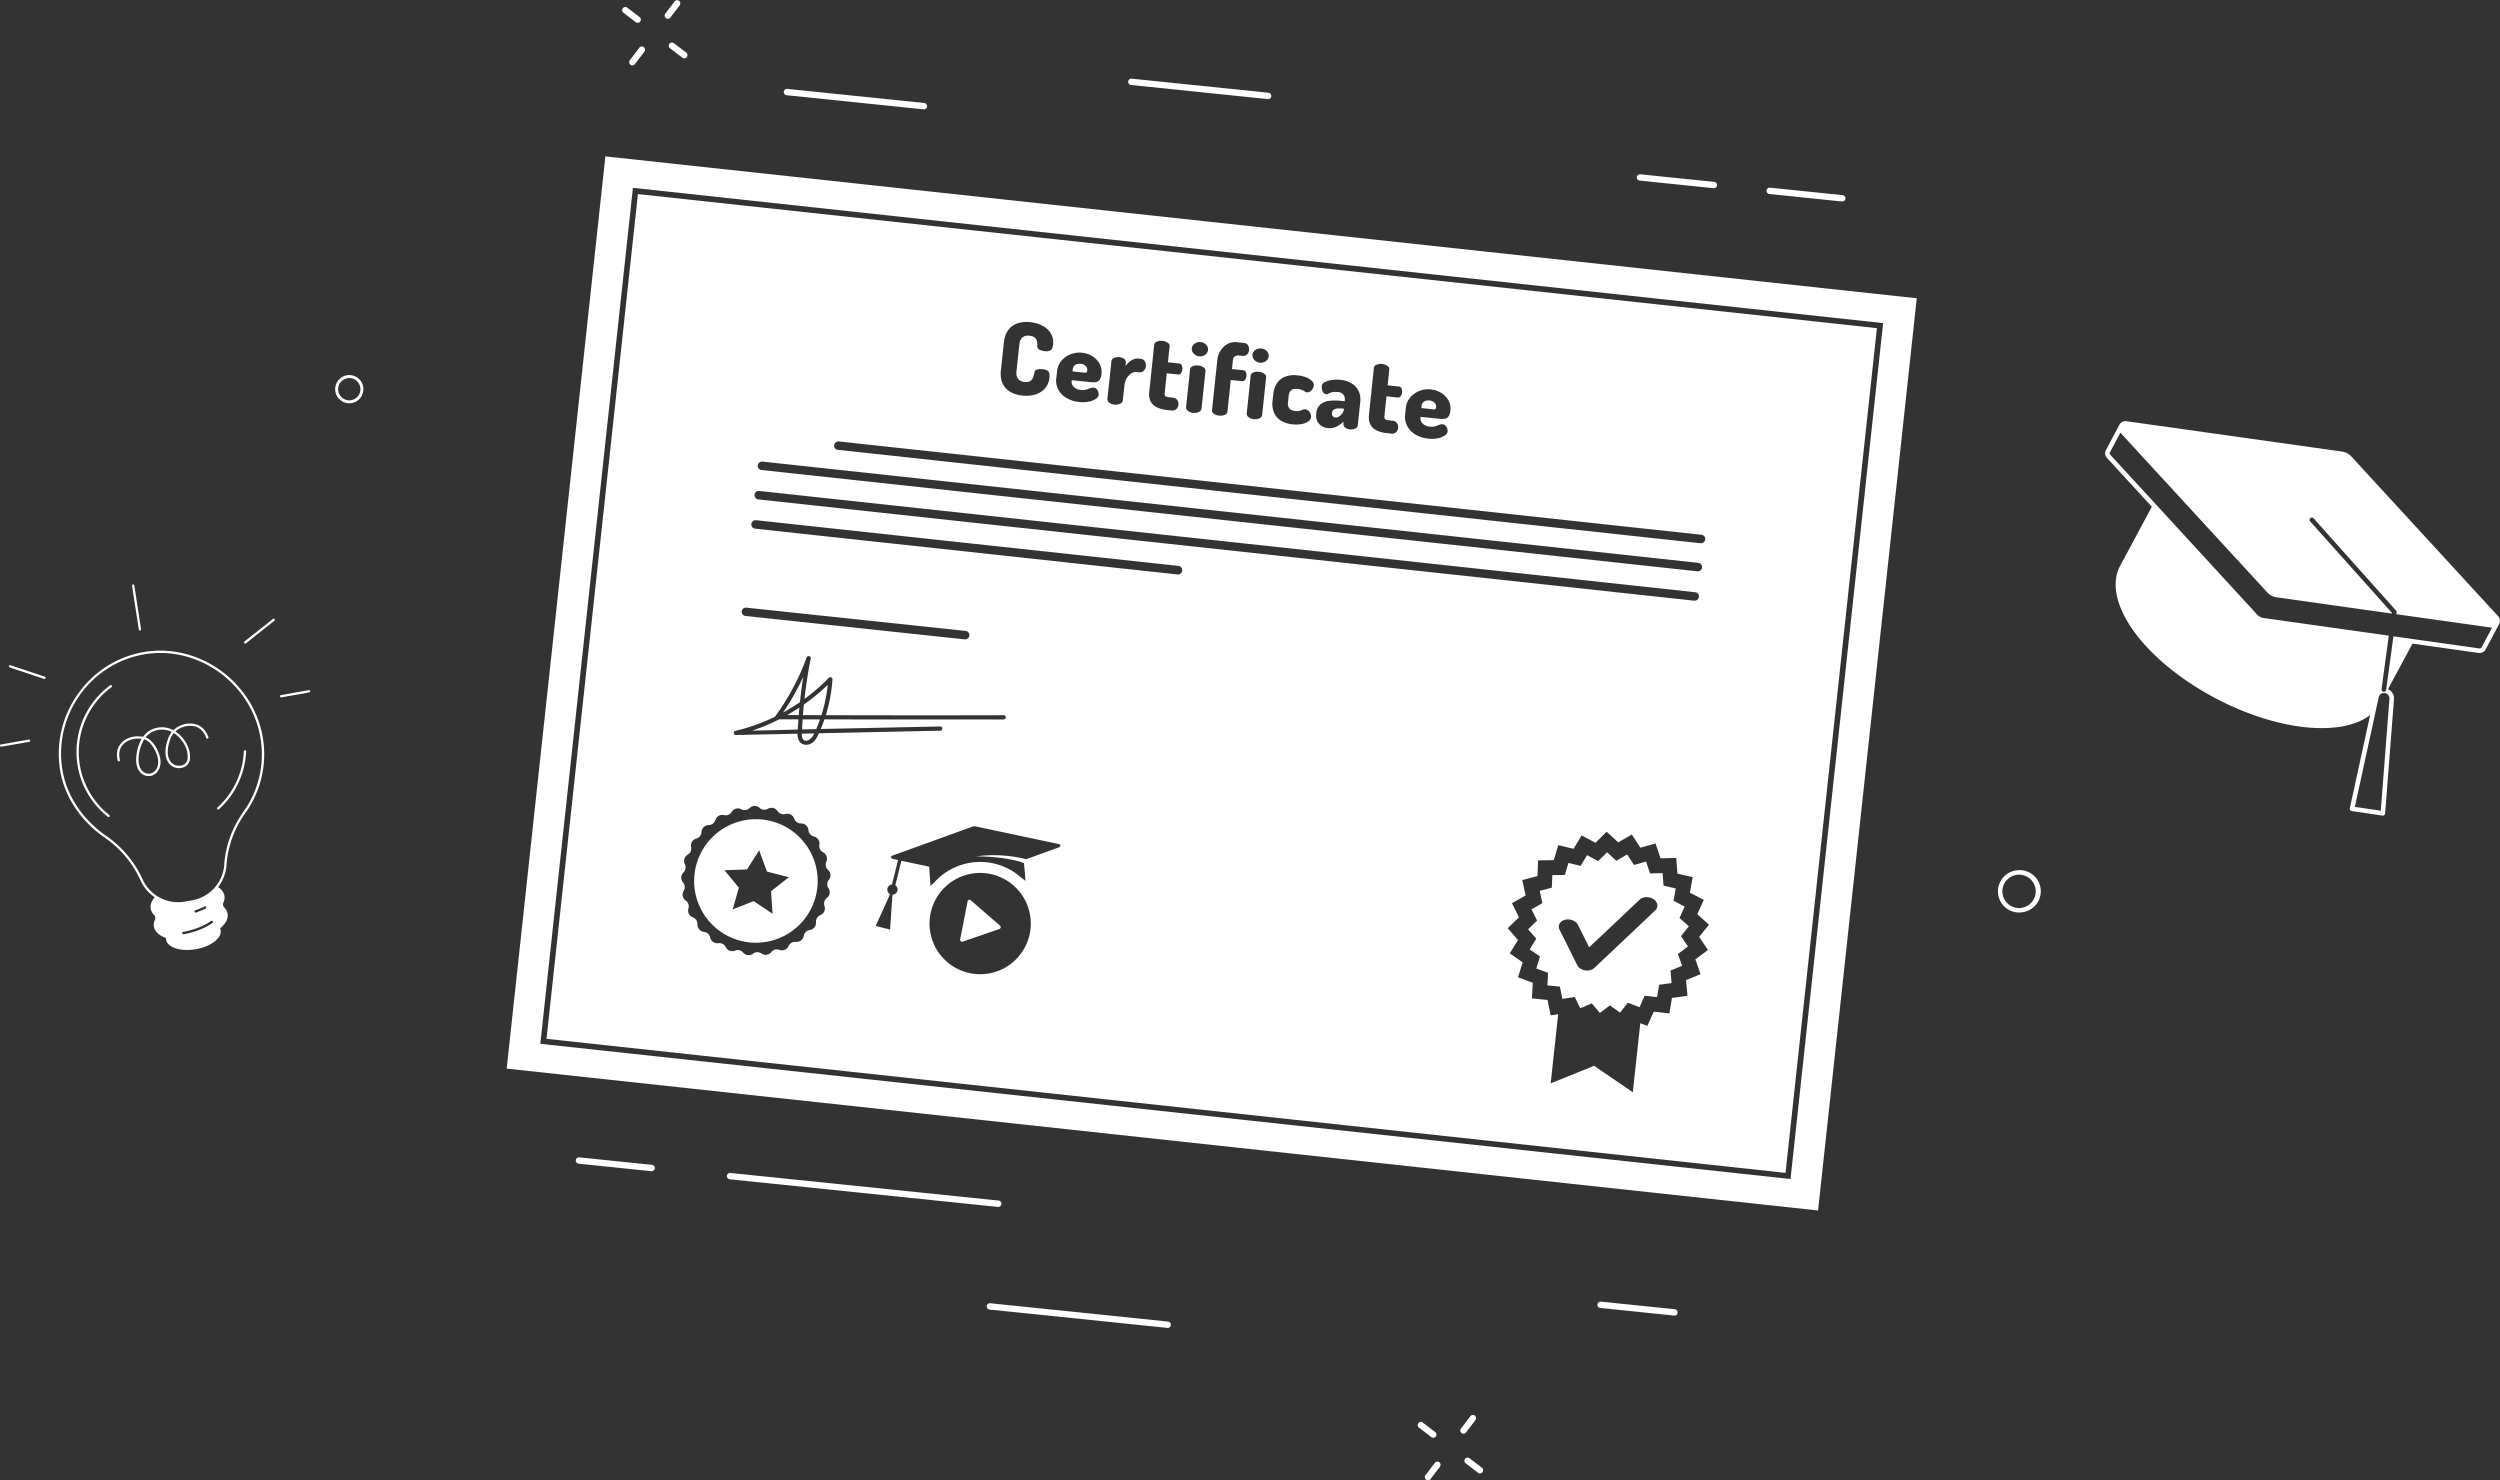 <svg id="Background" xmlns="http://www.w3.org/2000/svg" viewBox="0 0 1772.95 1049.82">
    <rect x="0" y="0" width="1772.95" height="1049.82" fill="#333333" stroke="none"/>
    <path
        d="M978.84,364.21a3.93,3.93,0,0,0,2.42-.64,7.8,7.8,0,0,0,2.33-2.14,6.27,6.27,0,0,0,1.22-3.16l0-.28-.28,0a27.43,27.43,0,0,0-3.8-.15,6.22,6.22,0,0,0-3,.76A2.91,2.91,0,0,0,976.4,361a3,3,0,0,0,.53,2.34A2.86,2.86,0,0,0,978.84,364.21Z"
        transform="translate(-31.74 -68.16)" style="fill:#fff" />
    <path
        d="M720.18,706.6a1.36,1.36,0,0,0-2.25.77l-5.25,27a1.54,1.54,0,0,0,.05.71,1.37,1.37,0,0,0,1.75.85l26-8.95a1.39,1.39,0,0,0,.59-.39,1.37,1.37,0,0,0-.12-1.94Z"
        transform="translate(-31.74 -68.16)" style="fill:#fff" />
    <path
        d="M1362.81,300.87,484.14,205.81,419.32,804.88,1298,899.94ZM1028.2,362.34l.54-5.16a13,13,0,0,1,3-7,16.36,16.36,0,0,1,6.41-4.71,17.72,17.72,0,0,1,15.74,1.33,14.66,14.66,0,0,1,5.05,5.28,11.94,11.94,0,0,1,1.38,7.24,7.9,7.9,0,0,1-1.5,4.45,4.25,4.25,0,0,1-2.79,1.42,16.81,16.81,0,0,1-3.25,0l-13.62-1.43,0,.42a5.16,5.16,0,0,0,1.54,4.41,8.14,8.14,0,0,0,5.06,2.14,9.5,9.5,0,0,0,3.81-.28c1.08-.34,2-.68,2.89-1a5,5,0,0,1,2.39-.39,3.13,3.13,0,0,1,2.1,1.08,5.53,5.53,0,0,1,1.17,2.12,5.3,5.3,0,0,1,.25,2,4.06,4.06,0,0,1-1.92,2.66,13.17,13.17,0,0,1-4.81,2,21.21,21.21,0,0,1-7.06.3,21.83,21.83,0,0,1-9-2.85,15.16,15.16,0,0,1-5.77-5.92A13.73,13.73,0,0,1,1028.2,362.34Zm-25.58-.34,3.46-33a2.74,2.74,0,0,1,2-2.21,7.94,7.94,0,0,1,3.77-.54,8.12,8.12,0,0,1,3.68,1.32,2.73,2.73,0,0,1,1.47,2.58l-1.18,11.29,8,.84a2.19,2.19,0,0,1,1.88,1.45,5.68,5.68,0,0,1-.56,5.33,2.19,2.19,0,0,1-2.14,1l-8-.84-1.46,13.9a2.91,2.91,0,0,0,.41,2.22,3.3,3.3,0,0,0,2.19.84l3,.32a4.17,4.17,0,0,1,3.37,1.82,5,5,0,0,1-.66,6.31,4.28,4.28,0,0,1-3.68,1l-3-.32q-6.71-.7-10-3.93T1002.62,362Zm-37.4-.65a9.39,9.39,0,0,1,2.8-6.27,11.39,11.39,0,0,1,6.17-2.63,36.22,36.22,0,0,1,8.67,0l2.54.27.07-.71a6.1,6.1,0,0,0-.24-2.45,4.66,4.66,0,0,0-1.41-2.18,5.47,5.47,0,0,0-3.09-1.15,12.37,12.37,0,0,0-4.37.12,9.25,9.25,0,0,0-2.31.93,2.78,2.78,0,0,1-1.82.41,3,3,0,0,1-2.54-2.05,7.6,7.6,0,0,1-.56-3.77,3.62,3.62,0,0,1,2.25-2.76,15.77,15.77,0,0,1,4.94-1.48,22,22,0,0,1,5.47-.13,19.14,19.14,0,0,1,9.11,2.95,12.5,12.5,0,0,1,4.61,5.66,14.48,14.48,0,0,1,.92,6.91l-1.77,16.8a2.86,2.86,0,0,1-1.77,2.24,6.91,6.91,0,0,1-3.95.58,5.87,5.87,0,0,1-3.35-1.35,2.88,2.88,0,0,1-1.16-2.55l.16-1.55a22.64,22.64,0,0,1-4.86,3.45,10.93,10.93,0,0,1-6.46,1.07,9.5,9.5,0,0,1-6.11-3C965.53,367,964.89,364.55,965.22,361.35Zm-31-8.9.5-4.8a17.25,17.25,0,0,1,2.46-7.44,12.32,12.32,0,0,1,5.75-4.82,18.45,18.45,0,0,1,9.25-1,21.22,21.22,0,0,1,6.05,1.46,11.51,11.51,0,0,1,4,2.6,3.85,3.85,0,0,1,1.25,3.05,6.1,6.1,0,0,1-.77,2.21,6.48,6.48,0,0,1-1.71,2,3.13,3.13,0,0,1-2.32.68,3.57,3.57,0,0,1-1.61-.6,15.71,15.71,0,0,0-1.93-1.05,9.37,9.37,0,0,0-3.06-.75c-2.11-.23-3.67.09-4.66.93a5.65,5.65,0,0,0-1.77,3.88l-.5,4.8a5.65,5.65,0,0,0,.92,4.17q1.19,1.55,4.44,1.89a7.6,7.6,0,0,0,3.08-.17,20.65,20.65,0,0,0,2-.75,3.54,3.54,0,0,1,1.78-.28,3.92,3.92,0,0,1,2.45,1.12,5.16,5.16,0,0,1,1.37,2.24,5.76,5.76,0,0,1,.29,2.35,4.08,4.08,0,0,1-1.94,2.83,12,12,0,0,1-4.62,1.87,20.33,20.33,0,0,1-6.3.23,18.74,18.74,0,0,1-8.93-2.94,12.16,12.16,0,0,1-4.66-5.91A17.13,17.13,0,0,1,934.19,352.45ZM922,316.35a6,6,0,0,1,4.25-1.05,5.88,5.88,0,0,1,3.9,1.91,4.61,4.61,0,0,1,1.29,3.7,4.74,4.74,0,0,1-2,3.35,5.74,5.74,0,0,1-4.22,1.13,5.89,5.89,0,0,1-3.93-2,4.76,4.76,0,0,1-1.33-3.71A4.61,4.61,0,0,1,922,316.35Zm-1.51,16a7.59,7.59,0,0,1,4-.51,7.79,7.79,0,0,1,3.78,1.33,2.71,2.71,0,0,1,1.37,2.57l-2.82,26.89a2.94,2.94,0,0,1-1.87,2.16,7,7,0,0,1-4,.65,6.75,6.75,0,0,1-3.8-1.47,2.93,2.93,0,0,1-1.27-2.49l2.82-26.89A2.76,2.76,0,0,1,920.49,332.39ZM895,323.71a15.52,15.52,0,0,1,2.47-7.13,13.33,13.33,0,0,1,5-4.57,11.27,11.27,0,0,1,6.41-1.18l5.08.54a3.54,3.54,0,0,1,2.92,1.76,5.36,5.36,0,0,1,.69,3.25,5.29,5.29,0,0,1-1.36,3.07,3.56,3.56,0,0,1-3.21,1.09l-2.69-.28a4.58,4.58,0,0,0-2,.21,3.26,3.26,0,0,0-1.51,1.09,4.08,4.08,0,0,0-.72,2.1l-.65,6.21,8,.84a2.2,2.2,0,0,1,1.89,1.45,5.48,5.48,0,0,1,.39,2.72,5.56,5.56,0,0,1-1,2.61,2.21,2.21,0,0,1-2.14,1l-8-.84-2.36,22.51a2.77,2.77,0,0,1-1.92,2.23,8,8,0,0,1-4,.5,7.3,7.3,0,0,1-3.71-1.31,2.72,2.72,0,0,1-1.3-2.57Zm-16-11.89a6,6,0,0,1,4.25-1.05,6,6,0,0,1,3.9,1.91,4.62,4.62,0,0,1,1.29,3.7,4.78,4.78,0,0,1-2,3.36,6.15,6.15,0,0,1-8.16-.86,4.7,4.7,0,0,1-1.32-3.71A4.55,4.55,0,0,1,879,311.82Zm-3.28,18.28a2.75,2.75,0,0,1,1.77-2.24,7.54,7.54,0,0,1,4-.5,7.89,7.89,0,0,1,3.79,1.32,2.77,2.77,0,0,1,1.37,2.57l-2.83,26.9a2.92,2.92,0,0,1-1.87,2.15,7,7,0,0,1-4,.66,6.72,6.72,0,0,1-3.81-1.48,3,3,0,0,1-1.27-2.48Zm-28.89,15.52,3.46-33a2.74,2.74,0,0,1,2-2.21,7.92,7.92,0,0,1,3.77-.54,8.12,8.12,0,0,1,3.68,1.32,2.73,2.73,0,0,1,1.47,2.58L860,325.1l8,.84a2.19,2.19,0,0,1,1.88,1.45,5.68,5.68,0,0,1-.56,5.33,2.19,2.19,0,0,1-2.14,1l-8-.84-1.46,13.9a2.91,2.91,0,0,0,.41,2.22,3.3,3.3,0,0,0,2.19.84l3,.32a4.2,4.2,0,0,1,3.37,1.82,5,5,0,0,1,.8,3.26,5,5,0,0,1-1.46,3,4.25,4.25,0,0,1-3.68,1l-3-.32q-6.71-.71-10-3.93T846.78,345.62Zm-26.87-21.38a2.75,2.75,0,0,1,1.77-2.24,7.44,7.44,0,0,1,3.94-.51,6.18,6.18,0,0,1,3.36,1.28,2.76,2.76,0,0,1,1.16,2.55l-.27,2.61a11.92,11.92,0,0,1,2.33-2.79,12.23,12.23,0,0,1,3.21-2.09,7,7,0,0,1,3.53-.59l2,.22a3.46,3.46,0,0,1,2.57,1.69,5.1,5.1,0,0,1,.82,3.44,5.22,5.22,0,0,1-1.52,3.27,3.5,3.5,0,0,1-2.87,1.13l-2.05-.22a6.09,6.09,0,0,0-3.8.92,9.77,9.77,0,0,0-3.28,3.33,12.69,12.69,0,0,0-1.71,5.46L828,352.29a2.93,2.93,0,0,1-1.86,2.15,7.11,7.11,0,0,1-4.07.65,6.57,6.57,0,0,1-3.73-1.47,2.93,2.93,0,0,1-1.28-2.48Zm-39.09,12.09.54-5.15a13.06,13.06,0,0,1,2.95-7,16.22,16.22,0,0,1,6.42-4.71,17.72,17.72,0,0,1,15.74,1.33,14.75,14.75,0,0,1,5,5.28,11.87,11.87,0,0,1,1.37,7.24,7.83,7.83,0,0,1-1.5,4.45,4.25,4.25,0,0,1-2.79,1.42,16.7,16.7,0,0,1-3.24,0l-13.62-1.43,0,.42a5.16,5.16,0,0,0,1.54,4.41,8.11,8.11,0,0,0,5,2.13,9.31,9.31,0,0,0,3.81-.27c1.09-.34,2-.68,2.89-1a5,5,0,0,1,2.4-.39,3.13,3.13,0,0,1,2.1,1.08,5.88,5.88,0,0,1,1.42,4.14,4.1,4.1,0,0,1-1.92,2.65,13,13,0,0,1-4.82,2,21,21,0,0,1-7.06.29,21.72,21.72,0,0,1-9.05-2.84,15.2,15.2,0,0,1-5.76-5.92A13.75,13.75,0,0,1,780.82,336.33Zm-39.25-6.12,2-18.7q.63-6.08,3.31-9.5a13.21,13.21,0,0,1,6.74-4.65,21.88,21.88,0,0,1,8.64-.73,23.68,23.68,0,0,1,8.89,2.61,15,15,0,0,1,5.82,5.43,12.51,12.51,0,0,1,1.53,7.87c-.23,2.12-.82,3.47-1.79,4.06a6.87,6.87,0,0,1-4.27.58,9.26,9.26,0,0,1-3.7-1.1,2.86,2.86,0,0,1-1.45-2.79,11.58,11.58,0,0,0,0-1.79,7.19,7.19,0,0,0-.52-2.19,4.55,4.55,0,0,0-1.65-2,7.4,7.4,0,0,0-3.46-1.08,6.21,6.21,0,0,0-4.87,1.24c-1.23,1-2,2.75-2.22,5.15l-2,18.71c-.25,2.4.13,4.23,1.14,5.51a6.32,6.32,0,0,0,4.54,2.22,6.84,6.84,0,0,0,3.43-.35,4.41,4.41,0,0,0,2-1.61,8.36,8.36,0,0,0,1-2.21c.22-.79.39-1.53.52-2.23a2.85,2.85,0,0,1,2-2.47A9.63,9.63,0,0,1,771,330a7,7,0,0,1,4.13,1.47c.82.78,1.12,2.22.9,4.34a13.65,13.65,0,0,1-3.17,7.73,14.71,14.71,0,0,1-6.85,4.38,22.53,22.53,0,0,1-9.25.78,21.87,21.87,0,0,1-8.3-2.51,13.23,13.23,0,0,1-5.62-5.95Q740.94,336.29,741.57,330.21Zm-118.3,53.68a3,3,0,0,1,3.3-2.66l611.59,66.17a3,3,0,0,1-.32,6,1.83,1.83,0,0,1-.33,0L625.93,387.19A3,3,0,0,1,623.27,383.89Zm-54.16,14.28a3,3,0,0,1,3.3-2.66L1236,467.31a3,3,0,0,1-.32,6,1.77,1.77,0,0,1-.32,0L571.77,401.48A3,3,0,0,1,569.11,398.17ZM566.86,419a3,3,0,0,1,3.3-2.66l663.59,71.8a3,3,0,0,1-.32,6h-.32l-663.59-71.8A3,3,0,0,1,566.86,419Zm-9.12,82.77a3,3,0,0,1,3.3-2.67l155.35,16.48a3,3,0,0,1-.31,6,1.67,1.67,0,0,1-.32,0L560.4,505A3,3,0,0,1,557.74,501.74Zm-4.63,84.76a138.84,138.84,0,0,0,16.21-4.92q6.18-2.3,12.1-5.2a1.4,1.4,0,0,1,.19-.39,168,168,0,0,0,22.17-41.54,1.5,1.5,0,0,1,2.89.8c-1.63,8.33-3,16.72-4,25.16-.14,1.13-.27,2.26-.4,3.4a135.92,135.92,0,0,0,17.28-15,1.52,1.52,0,0,1,2.56,1.06,111.3,111.3,0,0,1-4.71,25.47h.92q31.29.07,62.59.08t62.6-.07a1.5,1.5,0,0,1,0,3l-35.42,0q-31.29,0-62.59,0-14.54,0-29.08-.07-1.18,3.45-2.6,6.83l28.18-.59,56.58-1.19c1.93,0,1.93,3,0,3l-31.91.67-54.15,1.14c-1.22,2.71-2.64,5.52-5.24,7.1s-6.45,1.54-8.45-1.09a9.08,9.08,0,0,1-1.48-5.69l-43.84.92A1.51,1.51,0,0,1,553.11,586.5Zm66.2,111.56a5,5,0,0,1,.85,2.8,5.07,5.07,0,0,1-2,4.08,5.08,5.08,0,0,0-2,4.07,4.91,4.91,0,0,0,.29,1.68,5.1,5.1,0,0,1-2.87,6.38,5.05,5.05,0,0,0-3.14,4.67c0,.15,0,.31,0,.46s0,.29,0,.44a5.08,5.08,0,0,1-4.38,5,5,5,0,0,0-2.84,1.39,5.09,5.09,0,0,0-1.47,2.8,5.07,5.07,0,0,1-5,4.24,5.44,5.44,0,0,1-.57,0,5.63,5.63,0,0,0-.58,0,5.08,5.08,0,0,0-4.64,3,5.06,5.06,0,0,1-6.45,2.68,5.16,5.16,0,0,0-1.8-.33,5.05,5.05,0,0,0-4,1.93,5.09,5.09,0,0,1-6.92,1,5.07,5.07,0,0,0-6,.11,5.08,5.08,0,0,1-7-.75A5.09,5.09,0,0,0,553,742.3a5.07,5.07,0,0,1-6.54-2.46,5.09,5.09,0,0,0-4.56-2.86,4.74,4.74,0,0,0-.75.06,4.87,4.87,0,0,1-.76.06,5.09,5.09,0,0,1-5-4.06,5.07,5.07,0,0,0-1.56-2.75,5.14,5.14,0,0,0-2.89-1.29,5.06,5.06,0,0,1-4.56-5c0-.09,0-.18,0-.27s0-.17,0-.25a5.09,5.09,0,0,0-3.32-4.77,5.08,5.08,0,0,1-3.32-4.76,4.88,4.88,0,0,1,.23-1.5,5,5,0,0,0,.23-1.51,5,5,0,0,0-2.19-4.17,5.07,5.07,0,0,1-1.43-6.84,5.07,5.07,0,0,0-.48-6,5.08,5.08,0,0,1,.31-7,5.09,5.09,0,0,0,1-5.92,5.07,5.07,0,0,1,2-6.69,5.08,5.08,0,0,0,2.58-4.41,4.94,4.94,0,0,0-.12-1.07,4.94,4.94,0,0,1-.12-1.07,5.07,5.07,0,0,1,3.76-4.89,5.11,5.11,0,0,0,3.75-4.7,5.08,5.08,0,0,1,5-4.88,5,5,0,0,0,3-1,5.07,5.07,0,0,0,1.81-2.59,5.08,5.08,0,0,1,4.86-3.63,5,5,0,0,1,1.2.15,5,5,0,0,0,1.21.15,5.07,5.07,0,0,0,4.34-2.46,5.06,5.06,0,0,1,6.73-1.86,5.07,5.07,0,0,0,5.95-.86,5.07,5.07,0,0,1,7-.12,5,5,0,0,0,3.42,1.33,5.12,5.12,0,0,0,2.55-.69,5.08,5.08,0,0,1,6.8,1.62,5.07,5.07,0,0,0,5.62,2.11,5.08,5.08,0,0,1,6.19,3.26,5.07,5.07,0,0,0,4.8,3.44H600a5.09,5.09,0,0,1,5.07,4.69,5.08,5.08,0,0,0,3.91,4.56,5.09,5.09,0,0,1,3.93,4.94,5.35,5.35,0,0,1-.08.89,5.45,5.45,0,0,0-.08.89,5.11,5.11,0,0,0,2.73,4.51,5.05,5.05,0,0,1,2.28,6.6,5.06,5.06,0,0,0,1.23,5.88,5.09,5.09,0,0,1,.57,7,5,5,0,0,0-.27,6ZM762.1,730a35.91,35.91,0,1,1-28.4-42.11A35.92,35.92,0,0,1,762.1,730Zm20.32-60.83-10.77,3.92-12.13,4.4a94.35,94.35,0,0,0-35.58-2c11.17,0,25.18,1.42,34,4.77L759,692.94a42.11,42.11,0,0,0-3.45-2.76,43.69,43.69,0,0,0-61.33,3.88c-.89.78-1.76,1.58-2.6,2.42l-.94-13.71L671,678.61,666.67,696a3.64,3.64,0,0,1-2,6.66l-.71,9.93-1,14.78-10.18-2.55,6.08-13.48,4.11-9.07a3.68,3.68,0,0,1-1.93-2.86,3.64,3.64,0,0,1,3.26-4l4.33-17.37-3.49-.73c-.91-.19-1.45-.61-1.49-1.14s.45-1,1.31-1.33l56.24-20.38a4.76,4.76,0,0,1,2.59-.19L774.35,665l7.9,1.67c.91.2,1.48.6,1.49,1.13S783.28,668.82,782.42,669.13Zm87.72-196.3a3,3,0,0,1-3,2.68l-.33,0L567.27,443.08a3,3,0,0,1,.64-6l299.57,32.41A3,3,0,0,1,870.14,472.83Zm372.86,269-8.93,6.65,3.69,10.5-10.3,4.23,1,11.09-11,1.53-1.83,11-11.06-1.26L1200,795.69l-5-1.91-5.3,49L1162.26,824l-30.8,12.45,5.3-49-5.3.8-2.22-10.9-11.08-1.14.57-11.11-10.45-3.86,3.31-10.63-9.15-6.33,5.84-9.47-7.29-8.41,8-7.71-5-10,9.68-5.48-2.34-10.89,10.75-2.9.44-11.12,11.13-.14,3.19-10.66,10.81,2.63,5.74-9.53,9.82,5.24,7.94-7.81,8.2,7.52L1189,660l6.08,9.33,10.71-3,3.57,10.54,11.13-.26.84,11.1,10.84,2.51-2,11,9.88,5.13-4.62,10.13,8.29,7.43-7,8.66Z"
        transform="translate(-31.74 -68.16)" style="fill:#fff" />
    <path
        d="M1049.68,358.24a1.91,1.91,0,0,0,.5-1.3,3.72,3.72,0,0,0-.5-2.44,4.41,4.41,0,0,0-1.75-1.62,7.17,7.17,0,0,0-2.46-.72,6.67,6.67,0,0,0-2.48.2,4.45,4.45,0,0,0-2.06,1.22,3.74,3.74,0,0,0-1,2.28l-.18,1.7,8.76.92A1.57,1.57,0,0,0,1049.68,358.24Z"
        transform="translate(-31.74 -68.16)" style="fill:#fff" />
    <path
        d="M597.51,585.53q.06-.66.09-1.29c.1-2,.23-4,.37-5.94l-13.64,0a140.66,140.66,0,0,1-19.16,8l20.24-.43Z"
        transform="translate(-31.74 -68.16)" style="fill:#fff" />
    <path
        d="M600.65,583.27c0,.73-.09,1.46-.13,2.19l10.1-.21c.55-1.33,1.06-2.67,1.56-4,.37-1,.73-1.94,1.07-2.92l-12.29,0C600.84,580,600.74,581.62,600.65,583.27Z"
        transform="translate(-31.74 -68.16)" style="fill:#fff" />
    <path
        d="M600.4,588.78a5.71,5.71,0,0,0,.9,3.75c2.08,2.42,5.46-.22,6.7-2.13a23.31,23.31,0,0,0,1.22-2.12l-8.81.18C600.4,588.57,600.4,588.67,600.4,588.78Z"
        transform="translate(-31.74 -68.16)" style="fill:#fff" />
    <path
        d="M802.3,332.24a1.91,1.91,0,0,0,.49-1.3,3.76,3.76,0,0,0-.49-2.45,4.49,4.49,0,0,0-1.76-1.61,6.84,6.84,0,0,0-2.45-.72,6.72,6.72,0,0,0-2.49.2,4.42,4.42,0,0,0-2.05,1.22,3.74,3.74,0,0,0-1,2.28l-.18,1.7,8.75.92A1.58,1.58,0,0,0,802.3,332.24Z"
        transform="translate(-31.74 -68.16)" style="fill:#fff" />
    <path d="M598.19,575.3c.13-1.78.29-3.56.45-5.34-2.83,1.88-5.74,3.65-8.7,5.31Z"
        transform="translate(-31.74 -68.16)" style="fill:#fff" />
    <path
        d="M601.37,548.16a170.54,170.54,0,0,1-14.32,25.31,134.76,134.76,0,0,0,12-7.36Q600,557.11,601.37,548.16Z"
        transform="translate(-31.74 -68.16)" style="fill:#fff" />
    <path
        d="M614.25,575.36c.45-1.37.86-2.74,1.24-4.13a106.8,106.8,0,0,0,3.27-17.37q-4.77,4.6-10,8.75-3.39,2.7-6.94,5.18c-.25,2.51-.48,5-.67,7.52Z"
        transform="translate(-31.74 -68.16)" style="fill:#fff" />
    <path
        d="M391.07,826l930,100.62,70-646.93-930-100.62Zm91.51-624.42,884.64,95.72-.22,2-65.46,605-2-.21L414.91,808.42l.22-2,65.46-605Z"
        transform="translate(-31.74 -68.16)" style="fill:#fff" />
    <path
        d="M572.53,649.38a43.8,43.8,0,1,0,38.83,48.26A43.8,43.8,0,0,0,572.53,649.38Zm7.07,66.82-13.33-9-14.94,5.9,4.4-15.44L545.5,685.32l16-.59,8.62-13.55,5.52,15.08,15.55,4-12.64,9.9Z"
        transform="translate(-31.74 -68.16)" style="fill:#fff" />
    <path
        d="M1222.8,719.16l3.69-8.09-7.89-4.1,1.56-8.75-8.66-2-.67-8.86-8.88.21-2.85-8.42-8.56,2.41-4.85-7.44-7.69,4.46-6.55-6-6.34,6.23-7.84-4.18-4.58,7.61-8.64-2.1-2.55,8.51-8.88.11-.35,8.88-8.58,2.32,1.87,8.69-7.74,4.37,4,8-6.4,6.16,5.82,6.71-4.67,7.57,7.31,5.05-2.64,8.49,8.34,3.07-.45,8.88,8.84.91.62,3,1.16,5.67,8.79-1.32,3.88,8,8.18-3.46,5.75,6.77,7.07-5.39,7.25,5.14,5.51-7,8.3,3.17,2.34-5.28,1.26-2.85,8.83,1,1.46-8.76,8.8-1.23-.76-8.85,8.22-3.37-2.95-8.39,7.13-5.31-4.94-7.39,5.58-6.92Zm-17.15-5.41-8.15,7.71-7.18,6.79-11.68,11-.09.08-2.37,2.25-13.82,13.07c-3.34,3.16-10.09,2-12.15-2.14L1143,738l-5.28-10.55c-1.23-2.45-.25-5.11,2.37-6.44a7.79,7.79,0,0,1,3.56-.82c3,0,6,1.49,7.18,3.95l4.06,8.12,3.43,6.84-.13.54.42.05.13.26.24-.22,2.38-2.26,4.28-4,3.22-3,9.44-8.94,6.09-5.75,1.9-1.81,8.22-7.77c2.56-2.42,7.39-2.4,10.43.06h0C1207.57,708.36,1207.9,711.63,1205.65,713.75Z"
        transform="translate(-31.74 -68.16)" style="fill:#fff" />
    <path
        d="M1803.4,505.19,1699.17,391.78a10.83,10.83,0,0,0-6.42-3.36l-153-21.55a4.83,4.83,0,0,0-5,2.56h0c0,.09-.09.18-.14.28l-9.36,17.64a4.8,4.8,0,0,0,.71,5.56l31.83,34.63-22.46,41.8c-3.82,7.21-4.24,15.79-1.25,25.49,7.38,23.84,34,50.21,69.41,68.8,26.45,13.89,53.28,20.89,74.84,20.89,14.27,0,26.23-3.07,34.25-9.25l-14.41,66.13a1.63,1.63,0,0,0,.25,1.27,1.6,1.6,0,0,0,1.11.69l21.86,3.21h.23a1.59,1.59,0,0,0,1-.36,1.61,1.61,0,0,0,.61-1.14l6.28-81.11a7.15,7.15,0,0,0-4.25-7.07l17.35-32.28,46.95,6.61a4.12,4.12,0,0,0,.7,0,4.85,4.85,0,0,0,4.3-2.6l9.51-17.93h0A4.81,4.81,0,0,0,1803.4,505.19Zm-77.12,58.53-6.13,79.37-18.39-2.7,15-69,.82-3.78,1.08-4.95a3.83,3.83,0,0,1,3.3-3,3.42,3.42,0,0,1,1,0,3.75,3.75,0,0,1,.75.19A3.86,3.86,0,0,1,1726.28,563.72Zm65.43-36.56a1.6,1.6,0,0,1-1.66.85l-45.76-6.45-1.72-.24-1.73-.25-11.73-1.64-.22,1.61-.23,1.62-3.81,28.18-.62,4.63-.14,1-.13.9a1.53,1.53,0,0,1-.26.69,1.64,1.64,0,0,1-1.27.72h-.3a1.57,1.57,0,0,1-1.1-.67.13.13,0,0,1-.06-.07,1.61,1.61,0,0,1-.24-1.1l0-.45,4.66-34.3.21-1.62.22-1.63-88.78-12.5a7.49,7.49,0,0,1-4.47-2.34l-70.84-77.07-1.17-1.27-1.16-1.27-31.07-33.8a1.54,1.54,0,0,1-.22-1.82l7.35-13.87,31.89,34.69,1.17,1.27,2.19,2.39,69,75a10.74,10.74,0,0,0,6.42,3.37L1728,503.3l.06-.5-1.17-1.3-1.68-1.9-8.77-9.8h0l-3.09-3.47-3.11-3.48-40.24-45a1.64,1.64,0,0,1,2.44-2.18l46,51.5,3.11,3.48,3.1,3.47h0l5.52,6.18.78.87a1.64,1.64,0,0,1,.42.95c0,.12,0,.24,0,.36l-.17,1.26,16.13,2.28,3.19.45h0l1.72.24,46.79,6.59Z"
        transform="translate(-31.74 -68.16)" style="fill:#fff" />
    <path
        d="M278.11,334.24a10,10,0,0,0,1.33,19.91,10.2,10.2,0,0,0,1.35-.09,10,10,0,0,0-2.68-19.82ZM280.5,352a7.89,7.89,0,1,1,6.77-8.87A7.89,7.89,0,0,1,280.5,352Z"
        transform="translate(-31.74 -68.16)" style="fill:#fff" />
    <path
        d="M1461.6,685.44a15,15,0,0,0,2,29.86,13.81,13.81,0,0,0,2-.14,15,15,0,1,0-4-29.72Zm3.59,26.59a11.83,11.83,0,1,1,10.15-13.31A11.84,11.84,0,0,1,1465.19,712Z"
        transform="translate(-31.74 -68.16)" style="fill:#fff" />
    <path
        d="M1048.2,1087.81a2.26,2.26,0,0,0,1.37-4.06l-8.75-6.67a2.26,2.26,0,1,0-2.74,3.59l8.75,6.67A2.21,2.21,0,0,0,1048.2,1087.81Z"
        transform="translate(-31.74 -68.16)" style="fill:#fff" />
    <path
        d="M1082.64,1109l-8.75-6.68a2.26,2.26,0,0,0-2.74,3.6l8.75,6.67a2.21,2.21,0,0,0,1.37.47,2.28,2.28,0,0,0,1.8-.89A2.25,2.25,0,0,0,1082.64,1109Z"
        transform="translate(-31.74 -68.16)" style="fill:#fff" />
    <path
        d="M1052.47,1105.17a2.25,2.25,0,0,0-3.17.42l-6.67,8.76a2.26,2.26,0,0,0,3.6,2.74l6.67-8.75A2.27,2.27,0,0,0,1052.47,1105.17Z"
        transform="translate(-31.74 -68.16)" style="fill:#fff" />
    <path
        d="M1071.42,1084l6.68-8.75a2.26,2.26,0,0,0-3.6-2.74l-6.67,8.75a2.26,2.26,0,0,0,.42,3.17,2.24,2.24,0,0,0,3.17-.43Z"
        transform="translate(-31.74 -68.16)" style="fill:#fff" />
    <path d="M473.85,77.2l8.75,6.67a2.26,2.26,0,0,0,2.74-3.6l-8.75-6.67a2.26,2.26,0,1,0-2.74,3.6Z"
        transform="translate(-31.74 -68.16)" style="fill:#fff" />
    <path
        d="M506.48,99.23a2.27,2.27,0,0,0,.43,3.17l8.75,6.67a2.23,2.23,0,0,0,1.37.47,2.27,2.27,0,0,0,1.38-4.07l-8.75-6.67A2.27,2.27,0,0,0,506.48,99.23Z"
        transform="translate(-31.74 -68.16)" style="fill:#fff" />
    <path
        d="M485.06,102.12l-6.67,8.75a2.28,2.28,0,0,0,.43,3.18,2.27,2.27,0,0,0,3.17-.43l6.67-8.75a2.27,2.27,0,1,0-3.6-2.75Z"
        transform="translate(-31.74 -68.16)" style="fill:#fff" />
    <path
        d="M504,81a2.26,2.26,0,0,0,1.37.46,2.23,2.23,0,0,0,1.8-.89l6.67-8.75a2.27,2.27,0,0,0-3.6-2.75l-6.67,8.76A2.27,2.27,0,0,0,504,81Z"
        transform="translate(-31.74 -68.16)" style="fill:#fff" />
    <path
        d="M860.18,1005.4,734,992.4a2.25,2.25,0,0,0-1.22,4.27,2.16,2.16,0,0,0,.76.22l126.19,13a2.26,2.26,0,0,0,.46-4.49Z"
        transform="translate(-31.74 -68.16)" style="fill:#fff" />
    <path
        d="M494.1,894.24l-51.53-5.31a2.26,2.26,0,0,0-1.22,4.28,2.39,2.39,0,0,0,.76.22l51.53,5.31a2.26,2.26,0,1,0,.46-4.5Z"
        transform="translate(-31.74 -68.16)" style="fill:#fff" />
    <path
        d="M741.94,922.06a2.26,2.26,0,0,0-2-2.48L549.73,900a2.25,2.25,0,0,0-1.22,4.27,2.16,2.16,0,0,0,.76.22l190.19,19.6A2.26,2.26,0,0,0,741.94,922.06Z"
        transform="translate(-31.74 -68.16)" style="fill:#fff" />
    <path
        d="M1193.76,196a2.22,2.22,0,0,0,.76.22l52.28,5.39a2.26,2.26,0,1,0,.46-4.49L1195,191.77a2.26,2.26,0,0,0-1.23,4.27Z"
        transform="translate(-31.74 -68.16)" style="fill:#fff" />
    <path
        d="M1219.36,996.64l-52.28-5.39a2.26,2.26,0,0,0-1.22,4.28,2.15,2.15,0,0,0,.76.21l52.28,5.39a2.26,2.26,0,1,0,.46-4.49Z"
        transform="translate(-31.74 -68.16)" style="fill:#fff" />
    <path
        d="M1285.75,205.52a2.16,2.16,0,0,0,.76.22l51.38,5.29a2.26,2.26,0,1,0,.46-4.49L1287,201.25a2.26,2.26,0,0,0-1.22,4.27Z"
        transform="translate(-31.74 -68.16)" style="fill:#fff" />
    <path
        d="M833.11,128.22a2.1,2.1,0,0,0,.75.22l97.09,10a2.26,2.26,0,0,0,.46-4.49l-97.08-10a2.25,2.25,0,0,0-1.22,4.27Z"
        transform="translate(-31.74 -68.16)" style="fill:#fff" />
    <path
        d="M588.87,135.48a2.16,2.16,0,0,0,.76.22l97.08,10a2.26,2.26,0,0,0,.46-4.5l-97.08-10a2.25,2.25,0,0,0-1.22,4.27Z"
        transform="translate(-31.74 -68.16)" style="fill:#fff" />
    <path
        d="M133.41,530.64a71.86,71.86,0,0,0-46.63,30,72.91,72.91,0,0,0-12.34,54.2c3.11,18.37,14.63,35.65,31.6,47.4a73.39,73.39,0,0,1,25.07,29.67l.26.59a29.12,29.12,0,0,0,10.09,12c-2.26,2.6-3.34,5.41-2.86,8.14A8.2,8.2,0,0,0,141,717a3.07,3.07,0,0,1,.61,3.44,8.2,8.2,0,0,0-.72,4.9c.63,3.58,3.84,6.38,8.57,8a6,6,0,0,0,.07,1.27c1,5.59,10.44,8.59,21.12,6.71s18.54-7.94,17.55-13.53a5.13,5.13,0,0,0-.37-1.21c3.88-3.2,5.94-6.92,5.31-10.51a8.25,8.25,0,0,0-2.35-4.35,3.07,3.07,0,0,1-.61-3.45,8.18,8.18,0,0,0,.72-4.89,9.36,9.36,0,0,0-4.5-6.09,29.17,29.17,0,0,0,6-15.56l0-.39a71.88,71.88,0,0,1,13.12-36.29A71.44,71.44,0,0,0,218,590.55C211,551.22,172.31,523.78,133.41,530.64Zm49,192.07c-6.79,4.76-14.87,7-20.45,8a.83.83,0,0,1-1-.66.84.84,0,0,1,.66-1c5.42-1,13.26-3.16,19.8-7.75a.82.82,0,0,1,1.15.2A.83.83,0,0,1,182.43,722.71Zm-12.23-8.94a68,68,0,0,0,6.65-2.77.82.82,0,0,1,1.1.38.83.83,0,0,1-.38,1.11,72.39,72.39,0,0,1-6.81,2.84l-.14,0a.83.83,0,0,1-.92-.53A.84.84,0,0,1,170.2,713.77Zm34-69.64a73.56,73.56,0,0,0-13.43,37.11l0,.39a27.61,27.61,0,0,1-22.72,25l-5.23.92a27.62,27.62,0,0,1-29.89-15.71l-.27-.58A75.08,75.08,0,0,0,107,660.9c-16.61-11.5-27.87-28.38-30.91-46.32C69.52,576,95.37,539,133.7,532.27c38-6.71,75.86,20.12,82.64,58.57A69.84,69.84,0,0,1,204.18,644.13Z"
        transform="translate(-31.74 -68.16)" style="fill:#fff" />
    <path
        d="M168.62,581.39A17.33,17.33,0,0,0,154.68,586a16.77,16.77,0,0,0-1.72-.82,17.06,17.06,0,0,0-14.76.92,16.51,16.51,0,0,0-5,4.57c-10.73-1.82-17.08,4.4-18.17,9.5a16.22,16.22,0,0,0,.15,7.33.82.82,0,0,0,1.6-.4,14.4,14.4,0,0,1-.14-6.59c.93-4.34,6.34-9.58,15.56-8.32a30.14,30.14,0,0,0-3.74,12c-.72,5.85.8,10.56,4.14,12.91a7.86,7.86,0,0,0,5.86,1.32,7.68,7.68,0,0,0,2.15-.72c3-1.53,4.85-4.77,5-8.9.14-5.81-4.47-15.45-10.62-17.68a14.63,14.63,0,0,1,4.06-3.58,15.39,15.39,0,0,1,13.3-.81,12.79,12.79,0,0,1,1.2.55,16,16,0,0,0-2.61,4.7c-3.87,10.9-.83,16.14,1.32,18.29a9,9,0,0,0,9.35,2.17,7,7,0,0,0,4.83-6c.8-7.7-4.26-15.56-10.28-19.55A15.7,15.7,0,0,1,168.39,583c5.72.78,8.37,5,9.6,8.47a.82.82,0,0,0,1.55-.56C178.16,587.07,175.15,582.28,168.62,581.39Zm-24.68,27.3c-.09,3.5-1.56,6.22-4,7.47a6.08,6.08,0,0,1-6.32-.48c-2.83-2-4.09-6.13-3.46-11.36A28.31,28.31,0,0,1,134,592.46C139.51,594,144.07,603.48,143.94,608.69Zm20.84-2.47a5.38,5.38,0,0,1-3.74,4.6,7.38,7.38,0,0,1-7.63-1.78c-1.88-1.88-4.5-6.53-.93-16.58A14.14,14.14,0,0,1,155,588C160.67,591.66,165.53,599,164.78,606.22Z"
        transform="translate(-31.74 -68.16)" style="fill:#fff" />
    <path
        d="M205.53,600.2a.82.82,0,0,0-.86.79,57.51,57.51,0,0,1-18.74,39.87.83.83,0,0,0,.69,1.43.93.93,0,0,0,.41-.2,59.19,59.19,0,0,0,19.29-41A.83.83,0,0,0,205.53,600.2Z"
        transform="translate(-31.74 -68.16)" style="fill:#fff" />
    <path
        d="M109.85,554.15a58.72,58.72,0,0,0-1.62,93.3.79.79,0,0,0,.65.17.85.85,0,0,0,.51-.3.83.83,0,0,0-.14-1.16,57.08,57.08,0,0,1,1.58-90.68.83.83,0,0,0-1-1.33Z"
        transform="translate(-31.74 -68.16)" style="fill:#fff" />
    <path
        d="M131.1,515.33h0a.84.84,0,0,0,.68-.94L127,483.31a.82.82,0,1,0-1.63.25l4.81,31.08A.83.83,0,0,0,131.1,515.33Z"
        transform="translate(-31.74 -68.16)" style="fill:#fff" />
    <path
        d="M52.2,592.61l-19.78,3.48h0a.82.82,0,0,0-.67.95.83.83,0,0,0,1,.67l19.77-3.47h0a.83.83,0,0,0,.67-1A.82.82,0,0,0,52.2,592.61Z"
        transform="translate(-31.74 -68.16)" style="fill:#fff" />
    <path
        d="M63.56,548.08l-24.43-8.15a.82.82,0,1,0-.53,1.56L63,549.65a1,1,0,0,0,.41,0,.85.85,0,0,0,.64-.56A.82.82,0,0,0,63.56,548.08Z"
        transform="translate(-31.74 -68.16)" style="fill:#fff" />
    <path
        d="M250.77,557.59h0L231,561.09a.81.81,0,0,0-.67.95.83.83,0,0,0,1,.67h0l19.77-3.5a.82.82,0,1,0-.29-1.62Z"
        transform="translate(-31.74 -68.16)" style="fill:#fff" />
    <path
        d="M225.26,507.11l-20.17,16a.84.84,0,0,0-.13,1.16.81.81,0,0,0,.79.3.87.87,0,0,0,.37-.16l20.17-16a.83.83,0,0,0,.13-1.16A.82.82,0,0,0,225.26,507.11Z"
        transform="translate(-31.74 -68.16)" style="fill:#fff" />
</svg>